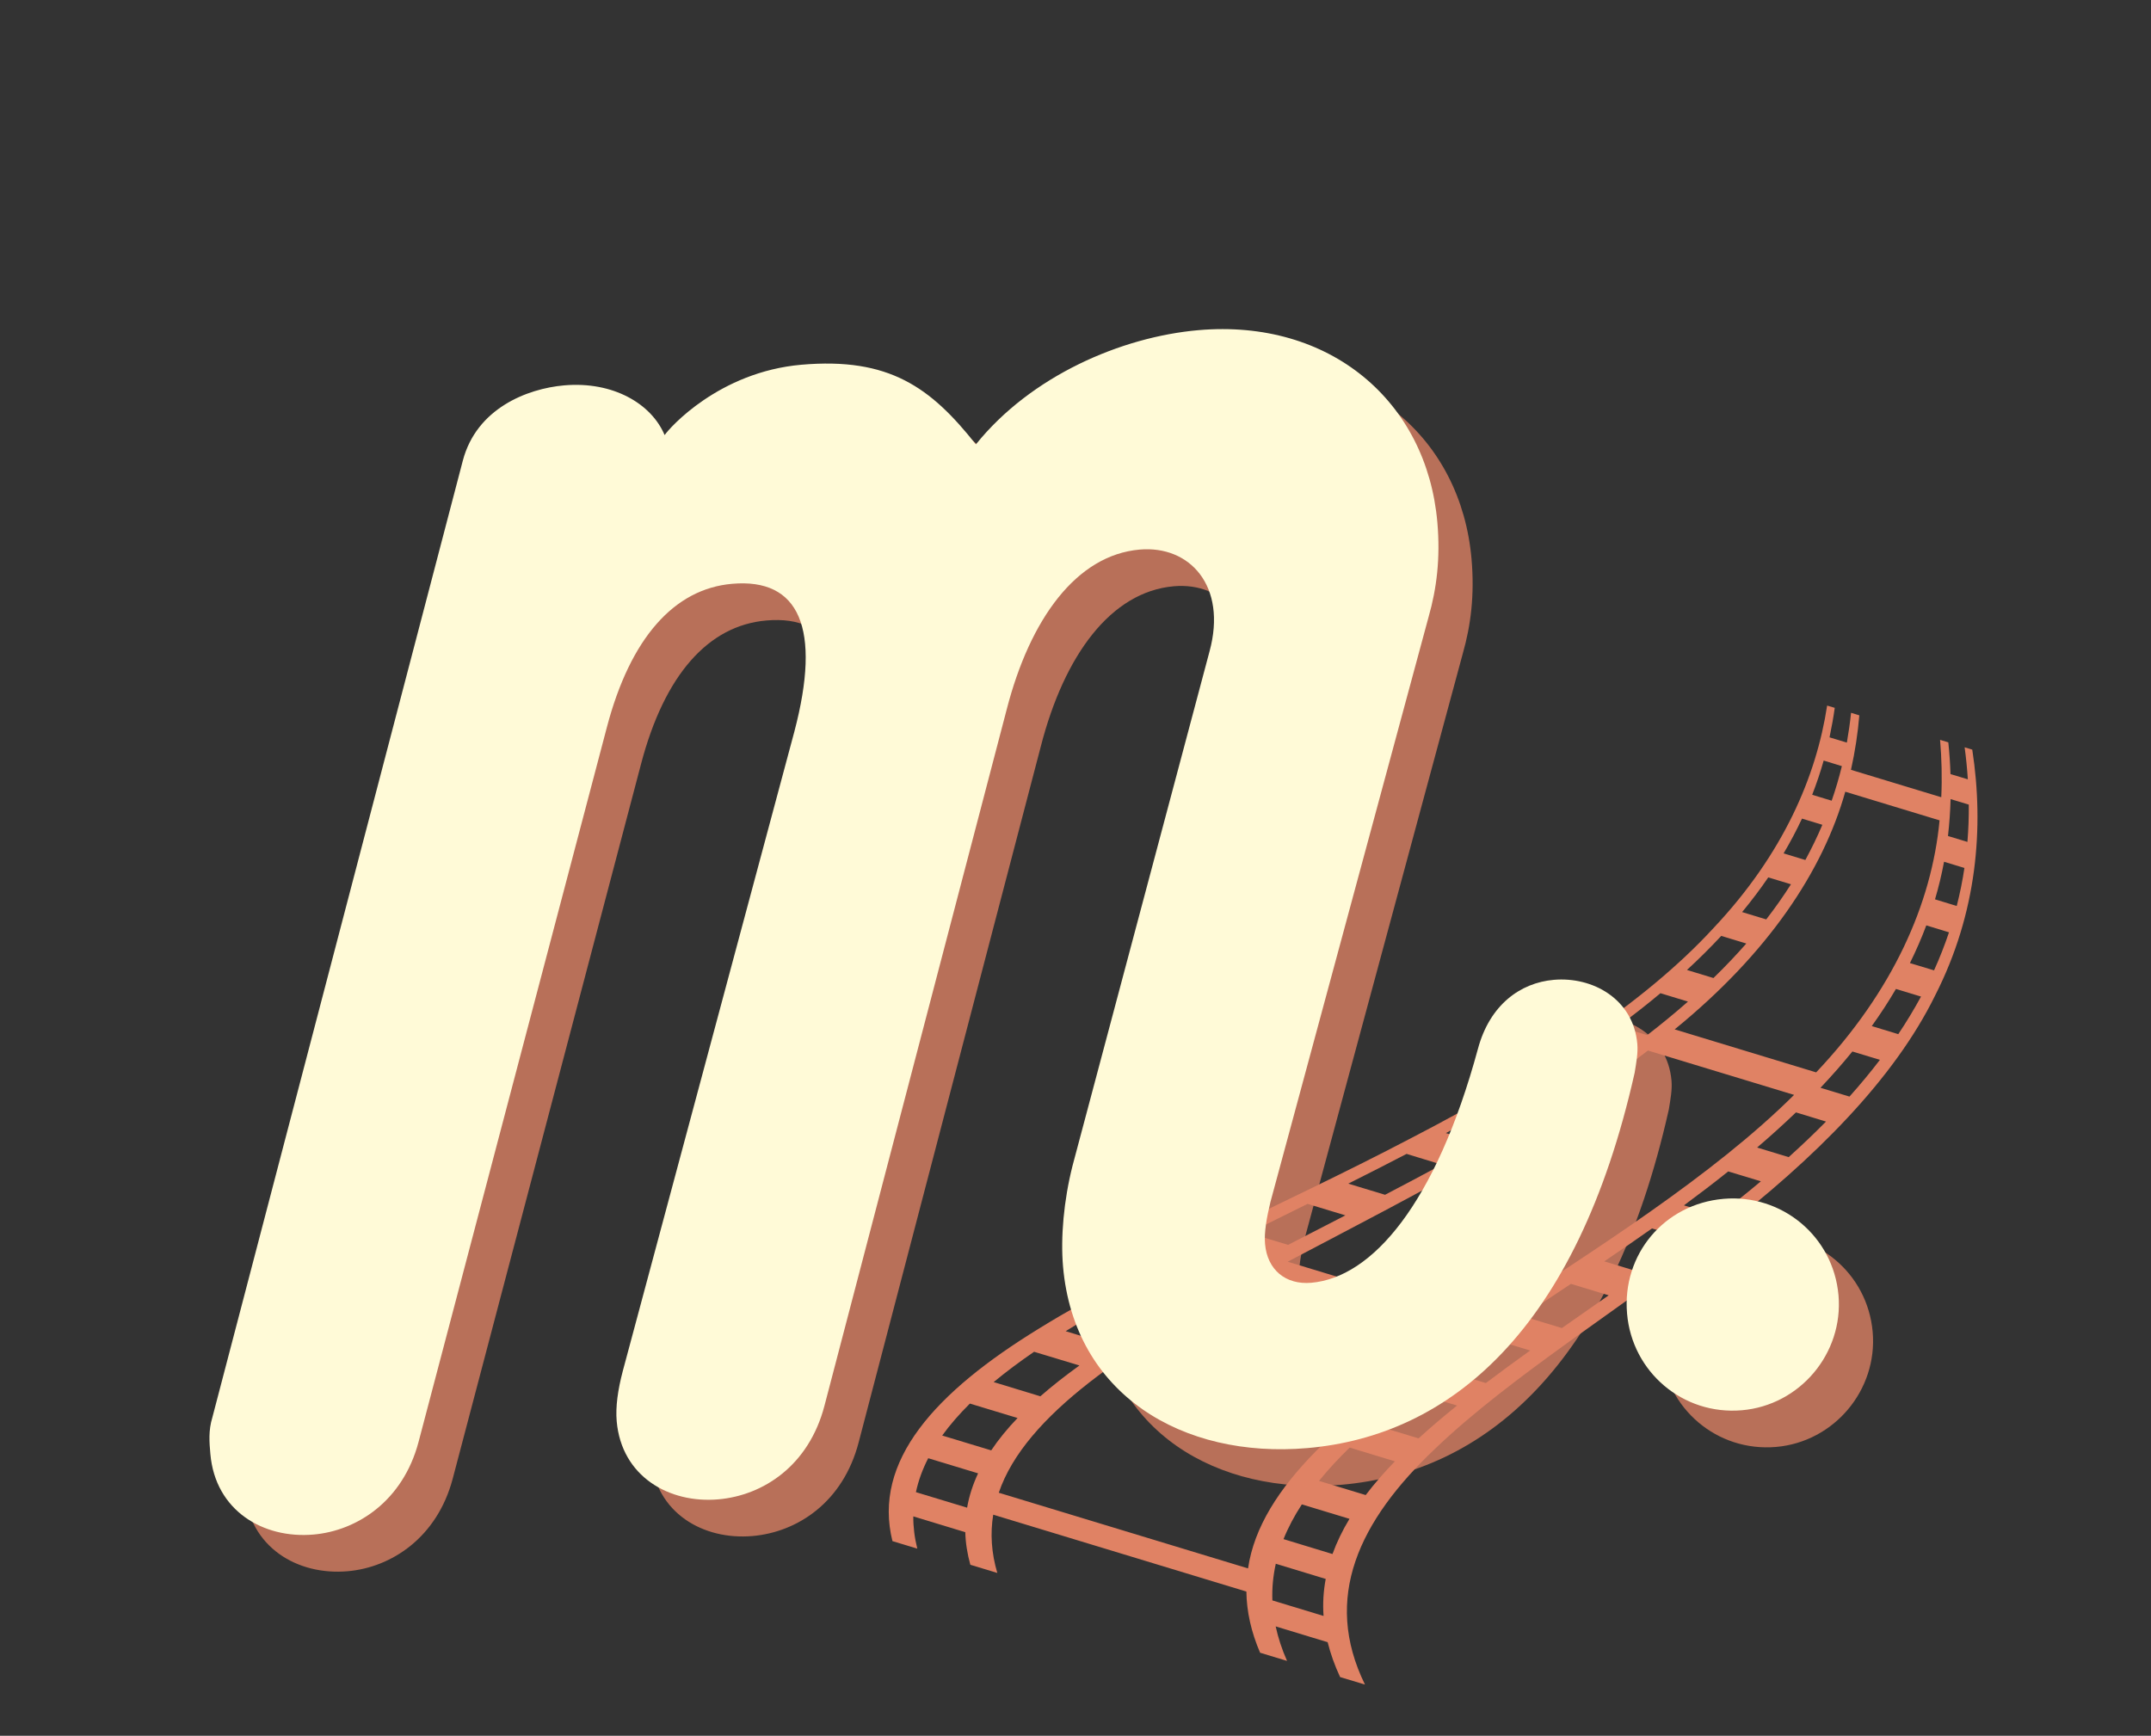<svg xmlns="http://www.w3.org/2000/svg" xmlns:xlink="http://www.w3.org/1999/xlink" width="197" zoomAndPan="magnify" viewBox="0 0 147.75 119.25" height="159" preserveAspectRatio="xMidYMid meet" version="1.0"><rect x="0" y="0" width="147.75" height="119.25" fill="#333333" stroke="none"/><defs><g/><clipPath id="92a5f58da9"><path d="M 61 48 L 136 48 L 136 116 L 61 116 Z M 61 48 " clip-rule="nonzero"/></clipPath><clipPath id="21af9084f9"><path d="M 56.719 53.152 L 135.676 47.781 L 140.082 112.582 L 61.125 117.953 Z M 56.719 53.152 " clip-rule="nonzero"/></clipPath><clipPath id="48a826056f"><path d="M 56.719 53.152 L 135.676 47.781 L 140.082 112.582 L 61.125 117.953 Z M 56.719 53.152 " clip-rule="nonzero"/></clipPath></defs><g clip-path="url(#92a5f58da9)"><g clip-path="url(#21af9084f9)"><g clip-path="url(#48a826056f)"><path fill="#e08264" d="M 126.516 52.633 C 126.324 53.418 126.094 54.211 125.816 55.008 C 125.371 54.871 124.926 54.734 124.477 54.602 C 124.785 53.812 125.047 53.027 125.266 52.25 C 125.684 52.379 126.102 52.504 126.516 52.633 Z M 133.227 56.359 C 132.684 62.098 130.023 68.094 124.75 73.672 C 121.508 72.688 118.27 71.703 115.031 70.719 C 121.453 65.488 125.219 59.832 126.75 54.391 C 128.91 55.047 131.066 55.703 133.227 56.359 Z M 135.234 55.277 C 135.242 56.125 135.211 56.977 135.141 57.84 C 134.695 57.703 134.25 57.57 133.805 57.434 C 133.902 56.582 133.961 55.734 133.984 54.898 C 134.398 55.023 134.816 55.152 135.234 55.277 Z M 134.934 59.629 C 134.805 60.496 134.629 61.367 134.406 62.242 C 133.91 62.09 133.41 61.938 132.914 61.785 C 133.168 60.922 133.375 60.062 133.535 59.203 C 134 59.344 134.469 59.488 134.934 59.629 Z M 133.875 64.051 C 133.582 64.922 133.242 65.793 132.848 66.664 C 132.293 66.496 131.742 66.332 131.191 66.164 C 131.617 65.301 131.992 64.438 132.316 63.574 C 132.836 63.734 133.355 63.891 133.875 64.051 Z M 131.953 68.465 C 131.484 69.328 130.965 70.191 130.391 71.047 C 129.785 70.863 129.176 70.68 128.57 70.492 C 129.176 69.648 129.73 68.797 130.23 67.941 C 130.805 68.113 131.379 68.289 131.953 68.465 Z M 129.129 72.812 C 128.484 73.66 127.785 74.5 127.039 75.336 C 126.375 75.133 125.711 74.93 125.047 74.73 C 125.828 73.906 126.559 73.074 127.238 72.238 C 127.867 72.43 128.5 72.621 129.129 72.812 Z M 125.426 77.051 C 124.617 77.875 123.758 78.688 122.863 79.496 C 122.141 79.277 121.418 79.055 120.695 78.836 C 121.625 78.039 122.516 77.234 123.363 76.422 C 124.051 76.633 124.738 76.84 125.426 77.051 Z M 120.953 81.156 C 120.004 81.953 119.023 82.738 118.012 83.52 C 117.23 83.285 116.449 83.047 115.668 82.809 C 116.711 82.039 117.73 81.262 118.711 80.477 C 119.457 80.703 120.203 80.93 120.953 81.156 Z M 115.887 85.129 C 114.848 85.898 113.789 86.664 112.719 87.422 C 111.879 87.168 111.039 86.914 110.195 86.656 C 111.301 85.91 112.395 85.156 113.473 84.395 C 114.277 84.637 115.082 84.883 115.887 85.129 Z M 110.5 88.988 C 109.422 89.742 108.348 90.492 107.285 91.238 C 106.387 90.965 105.484 90.691 104.586 90.418 C 105.684 89.684 106.793 88.945 107.902 88.203 C 108.77 88.465 109.633 88.727 110.5 88.988 Z M 105.105 92.781 C 104.066 93.527 103.047 94.27 102.062 95.016 C 101.105 94.723 100.148 94.434 99.191 94.141 C 100.211 93.406 101.262 92.676 102.336 91.941 C 103.258 92.219 104.184 92.5 105.105 92.781 Z M 100.082 96.562 C 99.152 97.309 98.27 98.059 97.441 98.816 C 96.426 98.508 95.414 98.199 94.398 97.895 C 95.258 97.145 96.176 96.406 97.141 95.668 C 98.121 95.965 99.102 96.262 100.082 96.562 Z M 95.816 100.395 C 95.074 101.156 94.402 101.93 93.809 102.711 C 92.738 102.387 91.672 102.062 90.602 101.738 C 91.227 100.965 91.934 100.203 92.707 99.449 C 93.742 99.762 94.781 100.078 95.816 100.395 Z M 92.695 104.344 C 92.215 105.137 91.824 105.945 91.527 106.762 C 90.406 106.422 89.285 106.078 88.164 105.738 C 88.488 104.93 88.91 104.137 89.422 103.352 C 90.512 103.68 91.602 104.012 92.695 104.344 Z M 91.062 108.473 C 90.906 109.305 90.852 110.152 90.914 111.016 C 89.742 110.66 88.57 110.305 87.398 109.949 C 87.367 109.094 87.449 108.258 87.633 107.43 C 88.777 107.777 89.918 108.125 91.062 108.473 Z M 68.605 102.551 C 70.418 97.195 77.559 92.562 86.059 87.965 C 90.684 89.371 95.309 90.773 99.938 92.18 C 92.586 97.129 86.551 102.094 85.727 107.75 C 80.02 106.016 74.312 104.285 68.605 102.551 Z M 62.914 102.512 C 63.082 101.719 63.367 100.941 63.758 100.18 C 64.902 100.527 66.043 100.875 67.184 101.219 C 66.824 101.992 66.566 102.777 66.43 103.578 C 65.258 103.223 64.086 102.867 62.914 102.512 Z M 64.719 98.621 C 65.258 97.875 65.895 97.145 66.621 96.426 C 67.711 96.758 68.805 97.086 69.895 97.418 C 69.195 98.148 68.59 98.887 68.086 99.641 C 66.965 99.301 65.844 98.961 64.719 98.621 Z M 68.254 94.949 C 69.102 94.246 70.035 93.551 71.031 92.867 C 72.07 93.18 73.105 93.496 74.145 93.809 C 73.176 94.508 72.277 95.211 71.461 95.926 C 70.395 95.602 69.324 95.277 68.254 94.949 Z M 73.199 91.453 C 74.289 90.777 75.438 90.105 76.633 89.441 C 77.613 89.738 78.594 90.035 79.574 90.332 C 78.414 91.012 77.297 91.691 76.242 92.379 C 75.227 92.07 74.211 91.762 73.199 91.453 Z M 79.172 88.062 C 80.426 87.398 81.715 86.738 83.027 86.078 C 83.953 86.355 84.875 86.637 85.801 86.918 C 84.52 87.59 83.266 88.262 82.047 88.934 C 81.086 88.645 80.129 88.352 79.172 88.062 Z M 85.777 84.707 C 87.113 84.043 88.465 83.379 89.816 82.707 C 90.684 82.973 91.547 83.234 92.414 83.496 C 91.098 84.176 89.781 84.852 88.477 85.523 C 87.578 85.25 86.676 84.977 85.777 84.707 Z M 92.613 81.316 C 93.961 80.641 95.297 79.961 96.617 79.273 C 97.422 79.52 98.23 79.766 99.035 80.012 C 97.75 80.707 96.449 81.398 95.137 82.082 C 94.297 81.828 93.457 81.574 92.613 81.316 Z M 99.32 77.844 C 100.605 77.148 101.867 76.441 103.094 75.73 C 103.84 75.957 104.586 76.184 105.332 76.414 C 104.145 77.137 102.918 77.848 101.664 78.555 C 100.883 78.316 100.102 78.082 99.32 77.844 Z M 113.195 72.172 C 116.543 73.188 119.891 74.203 123.234 75.219 C 117.656 80.766 109.562 85.855 102.004 90.797 C 97.484 89.426 92.969 88.055 88.449 86.68 C 97.168 82.09 106.457 77.363 113.195 72.172 Z M 105.578 74.246 C 106.75 73.523 107.883 72.793 108.969 72.051 C 109.656 72.262 110.348 72.469 111.035 72.68 C 109.984 73.43 108.887 74.172 107.746 74.906 C 107.023 74.684 106.301 74.465 105.578 74.246 Z M 111.152 70.508 C 112.172 69.758 113.141 69 114.055 68.234 C 114.684 68.426 115.316 68.617 115.945 68.809 C 115.066 69.582 114.129 70.352 113.145 71.113 C 112.48 70.914 111.816 70.711 111.152 70.508 Z M 115.875 66.637 C 116.715 65.863 117.5 65.082 118.23 64.297 C 118.805 64.469 119.379 64.645 119.953 64.82 C 119.254 65.613 118.504 66.406 117.695 67.191 C 117.09 67.008 116.48 66.82 115.875 66.637 Z M 119.664 62.66 C 120.316 61.871 120.918 61.074 121.461 60.277 C 121.98 60.438 122.5 60.594 123.02 60.75 C 122.504 61.559 121.941 62.363 121.32 63.164 C 120.766 62.996 120.215 62.828 119.664 62.66 Z M 122.512 58.629 C 122.984 57.832 123.406 57.035 123.777 56.238 C 124.242 56.383 124.711 56.523 125.176 56.664 C 124.836 57.469 124.445 58.273 124.008 59.082 C 123.508 58.93 123.012 58.777 122.512 58.629 Z M 126.027 48.629 C 125.852 48.578 125.676 48.523 125.504 48.473 C 124.766 53.324 122.504 58.664 117.688 63.77 C 112.973 68.906 105.531 73.746 96.863 78.223 C 88.281 82.727 78.504 86.859 71.383 91.262 C 64.215 95.656 59.934 100.383 61.301 105.875 C 61.871 106.047 62.438 106.219 63.008 106.391 C 62.82 105.641 62.727 104.902 62.734 104.176 C 63.926 104.539 65.113 104.898 66.305 105.262 C 66.324 105.996 66.441 106.742 66.652 107.5 C 67.27 107.688 67.887 107.875 68.504 108.062 C 68.098 106.688 68.012 105.352 68.223 104.059 C 74.02 105.82 79.816 107.578 85.613 109.34 C 85.629 110.703 85.938 112.105 86.555 113.543 C 87.172 113.73 87.789 113.918 88.406 114.105 C 88.051 113.305 87.793 112.512 87.625 111.734 C 88.816 112.098 90.004 112.457 91.195 112.82 C 91.391 113.605 91.672 114.402 92.051 115.215 C 92.621 115.387 93.188 115.559 93.758 115.73 C 90.836 109.766 93.328 104.496 98.582 99.523 C 103.785 94.539 111.527 89.785 118.074 84.664 C 124.707 79.57 130.113 74.109 132.918 68.398 C 135.82 62.707 136.289 56.824 135.473 51.5 C 135.301 51.445 135.125 51.395 134.949 51.34 C 135.047 52.062 135.121 52.797 135.168 53.539 C 134.77 53.418 134.375 53.301 133.977 53.18 C 133.953 52.441 133.902 51.715 133.828 51 C 133.641 50.941 133.449 50.883 133.262 50.828 C 133.371 52.113 133.406 53.43 133.344 54.77 C 131.277 54.145 129.207 53.516 127.141 52.887 C 127.426 51.613 127.613 50.363 127.715 49.145 C 127.527 49.086 127.336 49.027 127.148 48.969 C 127.078 49.645 126.98 50.324 126.859 51.016 C 126.461 50.895 126.062 50.773 125.668 50.656 C 125.812 49.973 125.934 49.297 126.027 48.629 " fill-opacity="1" fill-rule="nonzero"/></g></g></g><g fill="#e08264" fill-opacity="0.769"><g transform="translate(22.376, 108.077)"><g><path d="M 81.492 -33.508 C 78.586 -22.812 74.207 -17.793 70.043 -17.43 C 68.273 -17.277 67.02 -18.328 66.867 -20.098 C 66.797 -20.895 66.977 -21.891 67.238 -22.984 L 78.105 -63.191 C 78.652 -65.113 78.918 -67.188 78.703 -69.668 C 77.977 -77.992 71.328 -83.66 62.293 -82.875 C 56.98 -82.41 50.789 -79.73 47.004 -75.027 C 43.898 -78.953 41.039 -81.023 35.02 -80.5 C 29.352 -80.004 25.938 -76.141 25.625 -75.664 C 24.723 -77.816 22.09 -79.375 18.723 -79.082 C 16.156 -78.855 12.707 -77.484 11.766 -73.922 L -5.441 -8.18 C -5.719 -7.266 -5.648 -6.469 -5.578 -5.672 C -5.242 -1.773 -1.949 0.168 1.504 -0.133 C 4.516 -0.395 7.641 -2.449 8.715 -6.469 L 21.66 -55.602 C 23.27 -61.719 26.277 -65.105 30.262 -65.449 C 34.867 -65.852 36.414 -62.418 34.535 -55.293 L 22.746 -11.348 C 22.41 -10.07 22.246 -8.898 22.332 -7.922 C 22.664 -4.113 25.945 -2.258 29.312 -2.551 C 32.41 -2.82 35.535 -4.879 36.605 -8.988 L 49.125 -56.832 C 50.727 -63.039 53.914 -67.422 58.254 -67.801 C 61.707 -68.102 64.27 -65.289 63.055 -60.812 L 53.641 -25.461 C 53.043 -23.09 52.816 -20.57 52.992 -18.535 C 53.758 -9.766 61.191 -5.328 69.781 -6.074 C 79.523 -6.922 88.266 -14.109 92.254 -31.855 C 92.371 -32.578 92.492 -33.215 92.438 -33.836 C 92.168 -36.934 89.359 -38.473 86.703 -38.242 C 84.398 -38.043 82.301 -36.52 81.492 -33.508 Z M 81.492 -33.508 "/></g></g></g><g fill="#e08264" fill-opacity="0.769"><g transform="translate(103.051, 101.053)"><g><path d="M 17.688 -16.172 C 13.613 -15.82 10.703 -12.352 11.059 -8.281 C 11.402 -4.293 14.879 -1.297 18.949 -1.648 C 22.938 -1.996 25.926 -5.559 25.582 -9.543 C 25.227 -13.617 21.672 -16.52 17.688 -16.172 Z M 17.688 -16.172 "/></g></g></g><g fill="#fffad7" fill-opacity="1"><g transform="translate(20.028, 105.557)"><g><path d="M 81.492 -33.508 C 78.586 -22.812 74.207 -17.793 70.043 -17.43 C 68.273 -17.277 67.02 -18.328 66.867 -20.098 C 66.797 -20.895 66.977 -21.891 67.238 -22.984 L 78.105 -63.191 C 78.652 -65.113 78.918 -67.188 78.703 -69.668 C 77.977 -77.992 71.328 -83.66 62.293 -82.875 C 56.98 -82.41 50.789 -79.73 47.004 -75.027 C 43.898 -78.953 41.039 -81.023 35.02 -80.5 C 29.352 -80.004 25.938 -76.141 25.625 -75.664 C 24.723 -77.816 22.09 -79.375 18.723 -79.082 C 16.156 -78.855 12.707 -77.484 11.766 -73.922 L -5.441 -8.18 C -5.719 -7.266 -5.648 -6.469 -5.578 -5.672 C -5.242 -1.773 -1.949 0.168 1.504 -0.133 C 4.516 -0.395 7.641 -2.449 8.715 -6.469 L 21.66 -55.602 C 23.27 -61.719 26.277 -65.105 30.262 -65.449 C 34.867 -65.852 36.414 -62.418 34.535 -55.293 L 22.746 -11.348 C 22.41 -10.07 22.246 -8.898 22.332 -7.922 C 22.664 -4.113 25.945 -2.258 29.312 -2.551 C 32.41 -2.82 35.535 -4.879 36.605 -8.988 L 49.125 -56.832 C 50.727 -63.039 53.914 -67.422 58.254 -67.801 C 61.707 -68.102 64.27 -65.289 63.055 -60.812 L 53.641 -25.461 C 53.043 -23.09 52.816 -20.57 52.992 -18.535 C 53.758 -9.766 61.191 -5.328 69.781 -6.074 C 79.523 -6.922 88.266 -14.109 92.254 -31.855 C 92.371 -32.578 92.492 -33.215 92.438 -33.836 C 92.168 -36.934 89.359 -38.473 86.703 -38.242 C 84.398 -38.043 82.301 -36.52 81.492 -33.508 Z M 81.492 -33.508 "/></g></g></g><g fill="#fffad7" fill-opacity="1"><g transform="translate(100.703, 98.533)"><g><path d="M 17.688 -16.172 C 13.613 -15.82 10.703 -12.352 11.059 -8.281 C 11.402 -4.293 14.879 -1.297 18.949 -1.648 C 22.938 -1.996 25.926 -5.559 25.582 -9.543 C 25.227 -13.617 21.672 -16.52 17.688 -16.172 Z M 17.688 -16.172 "/></g></g></g></svg>
